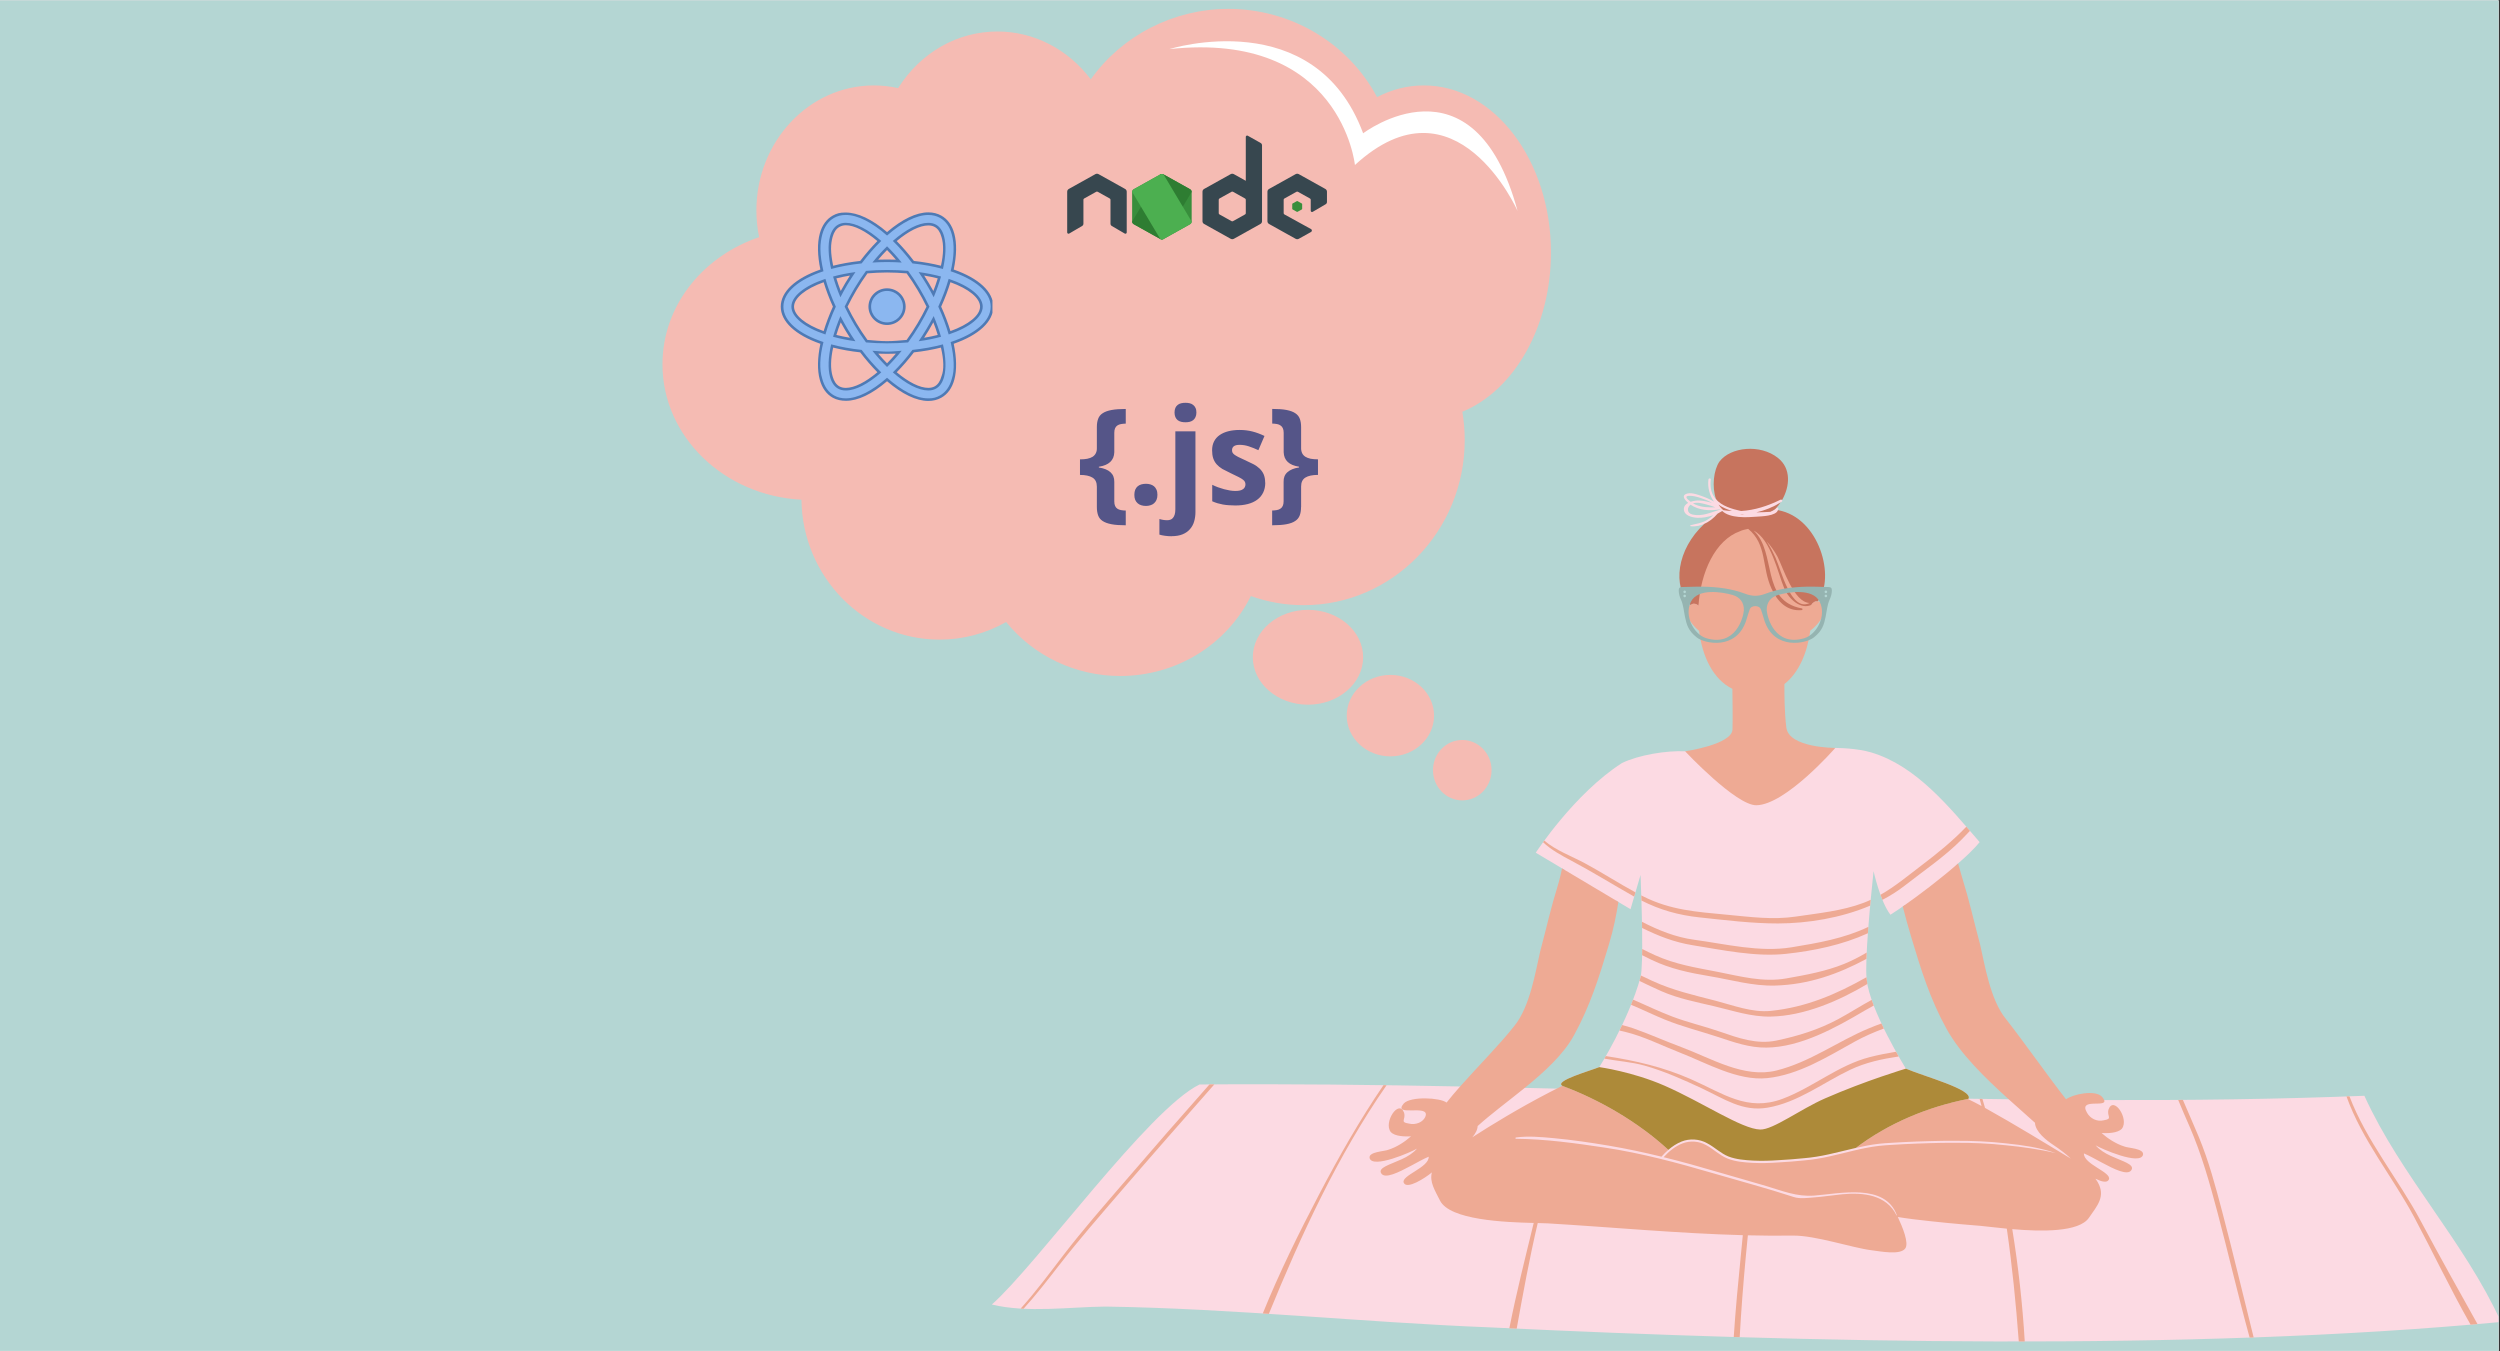 <?xml version="1.0" encoding="UTF-8"?>
<svg xmlns="http://www.w3.org/2000/svg" xmlns:xlink="http://www.w3.org/1999/xlink" width="832.5pt" height="450pt" viewBox="0 0 832.5 450" version="1.2">
<rect x="0" y="0" width="832.5" height="450" fill="#333333" stroke="none"/>
<defs>
<clipPath id="clip1">
  <path d="M 0 0.137 L 832 0.137 L 832 449.863 L 0 449.863 Z M 0 0.137 "/>
</clipPath>
<clipPath id="clip2">
  <path d="M 330.199 149 L 832 149 L 832 447 L 330.199 447 Z M 330.199 149 "/>
</clipPath>
<clipPath id="clip3">
  <path d="M 456 287 L 714 287 L 714 446.715 L 456 446.715 Z M 456 287 "/>
</clipPath>
<clipPath id="clip4">
  <path d="M 220.418 2 L 516.668 2 L 516.668 226 L 220.418 226 Z M 220.418 2 "/>
</clipPath>
<clipPath id="clip5">
  <path d="M 477 246 L 497 246 L 497 266.57 L 477 266.57 Z M 477 246 "/>
</clipPath>
<clipPath id="clip6">
  <path d="M 359 134 L 439 134 L 439 178.898 L 359 178.898 Z M 359 134 "/>
</clipPath>
<clipPath id="clip7">
  <path d="M 377 57 L 434 57 L 434 79.637 L 377 79.637 Z M 377 57 "/>
</clipPath>
<clipPath id="clip8">
  <path d="M 400 45.137 L 421 45.137 L 421 79.637 L 400 79.637 Z M 400 45.137 "/>
</clipPath>
<clipPath id="clip9">
  <path d="M 377 57 L 397 57 L 397 79.637 L 377 79.637 Z M 377 57 "/>
</clipPath>
<clipPath id="clip10">
  <path d="M 355.051 57 L 442 57 L 442 79.637 L 355.051 79.637 Z M 355.051 57 "/>
</clipPath>
<clipPath id="clip11">
  <path d="M 260 71 L 330.488 71 L 330.488 133.523 L 260 133.523 Z M 260 71 "/>
</clipPath>
<clipPath id="clip12">
  <path d="M 259.988 70.711 L 330.488 70.711 L 330.488 133.523 L 259.988 133.523 Z M 259.988 70.711 "/>
</clipPath>
<clipPath id="clip13">
  <path d="M 559.016 195.336 L 610.016 195.336 L 610.016 214.086 L 559.016 214.086 Z M 559.016 195.336 "/>
</clipPath>
</defs>
<g id="surface1">
<g clip-path="url(#clip1)" clip-rule="nonzero">
<path style=" stroke:none;fill-rule:nonzero;fill:rgb(100%,100%,100%);fill-opacity:1;" d="M 0 0.137 L 832.5 0.137 L 832.5 457.637 L 0 457.637 Z M 0 0.137 "/>
<path style=" stroke:none;fill-rule:nonzero;fill:rgb(100%,100%,100%);fill-opacity:1;" d="M 0 0.137 L 832.5 0.137 L 832.5 450.137 L 0 450.137 Z M 0 0.137 "/>
<path style=" stroke:none;fill-rule:nonzero;fill:rgb(70.589%,83.919%,82.75%);fill-opacity:1;" d="M 0 0.137 L 832.5 0.137 L 832.5 450.137 L 0 450.137 Z M 0 0.137 "/>
</g>
<g clip-path="url(#clip2)" clip-rule="nonzero">
<path style=" stroke:none;fill-rule:nonzero;fill:rgb(98.819%,85.489%,89.02%);fill-opacity:1;" d="M 655.516 365.867 C 657.125 362.836 640.57 358.41 634.656 355.859 C 634.656 355.859 622.543 336.328 621.598 326.074 C 620.906 319.949 622.898 299.535 623.898 290.082 C 623.898 290.082 626.121 300.266 629.52 304.602 C 630.855 303.762 632.527 302.637 634.391 301.32 C 634.613 301.902 634.766 302.285 634.766 302.285 C 634.766 302.285 636.5 308.789 637.438 311.898 C 640.523 322.168 643.441 331.867 649.027 342.035 C 653.57 350.305 661.59 358.113 669.574 365.316 C 669.855 365.574 670.141 365.824 670.422 366.078 C 665.461 366.02 660.488 365.949 655.516 365.867 Z M 546.293 325.434 C 542.195 340.195 532.559 355.348 532.559 355.348 C 532.559 355.348 532.559 355.348 532.555 355.348 C 529.871 356.48 517.414 359.945 520.266 361.582 C 520.266 361.582 520.266 361.586 520.266 361.586 C 521.148 361.918 522.035 362.27 522.922 362.625 C 517.336 362.484 511.762 362.355 506.184 362.227 C 506.496 361.977 506.809 361.727 507.117 361.473 C 513.086 356.629 519.668 350.801 523.223 344.328 C 528.801 334.176 531.723 324.469 534.812 314.188 C 536.414 308.867 537.266 304.324 537.816 300.863 L 538.105 299.863 L 542.965 302.762 L 546.305 291.348 C 546.668 300.656 547.348 321.453 546.293 325.434 Z M 563.484 171.301 C 561.723 170.871 561.691 169.016 562.965 168.059 C 565.812 170.023 569.445 170.168 572.758 169.609 C 572.805 169.629 572.852 169.652 572.898 169.676 C 569.762 170.555 566.879 172.137 563.484 171.301 Z M 562.059 166.305 C 560.281 164.574 563.984 165.211 564.262 165.27 C 565.602 165.539 566.906 166.012 568.176 166.504 C 568.848 166.773 569.477 167.113 570.09 167.473 C 568.684 167.02 567.207 166.758 565.98 166.672 C 565.227 166.621 564.039 166.734 562.98 167.102 C 562.66 166.859 562.352 166.598 562.059 166.305 Z M 571.195 168.938 C 568.938 168.969 566.883 169.02 564.496 168.004 C 564.238 167.895 563.996 167.766 563.762 167.629 C 565.176 167.133 566.832 167.633 568.203 167.98 C 569.262 168.25 570.238 168.566 571.195 168.938 Z M 787.34 364.895 C 758.438 366.043 729.109 366.414 699.551 366.32 C 699.473 366.207 699.379 366.078 699.242 365.918 C 698.68 365.312 697.48 364.984 695.855 364.984 C 693.656 364.984 691.207 365.582 689.676 366.266 C 688.738 366.262 687.801 366.254 686.867 366.246 C 683.871 362.41 680.473 357.785 677.184 353.301 C 673.793 348.676 670.281 343.895 667.258 340.035 C 662.613 334.422 660.605 325.035 659.141 318.172 C 658.879 316.938 658.637 315.801 658.414 314.836 C 657.508 311.461 656.836 308.801 656.227 306.363 C 655.102 301.895 654.129 298.031 652.184 291.676 C 651.953 290.855 651.516 289.328 651.516 289.328 L 651.273 288.207 C 654.645 285.301 657.52 282.551 659.223 280.426 C 649.16 268.812 638.141 254.992 623.027 250.535 C 618.914 249.324 612.191 248.801 607.883 249.207 L 606.402 249.238 C 601.641 248.652 594.938 247 594.344 242.344 C 593.723 237.434 593.68 231.113 593.707 227.777 L 593.711 227.539 L 593.898 227.391 C 598.301 223.938 601.297 217.73 602.328 209.918 L 602.359 209.691 L 602.555 209.566 C 604.551 208.262 607.422 204.609 607.148 202.426 C 607.047 201.637 606.539 201.098 605.582 200.77 C 605.508 200.746 605.414 200.73 605.281 200.711 C 605.219 200.703 605.156 200.695 605.098 200.695 C 604.535 200.695 603.977 201.07 603.555 201.723 L 603.477 201.848 L 603.344 201.906 C 602.906 202.105 602.449 202.215 601.98 202.281 C 606.262 200.465 607.516 195.059 607.207 190.316 C 606.641 181.652 601.059 171.945 591.789 170.371 C 592.031 170.078 592.18 169.742 592.18 169.328 C 592.176 169.055 591.844 168.922 591.652 169.109 C 591.23 169.512 590.723 169.848 590.156 170.137 L 589.82 170.098 L 590.594 169.355 C 591.043 168.926 591.453 168.445 591.844 167.945 C 592.344 167.664 592.852 167.375 593.324 167.059 C 593.742 166.785 593.383 166.168 592.93 166.391 C 592.914 166.398 592.898 166.406 592.883 166.41 C 594.242 164.121 595.016 161.465 594.895 159.09 C 594.766 156.539 593.664 154.383 591.711 152.855 C 589.352 150.984 586.172 149.953 582.766 149.953 C 578.637 149.953 574.887 151.496 573 153.973 C 571.031 156.781 570.438 163.094 572.332 167.062 C 572.211 166.965 572.09 166.871 571.973 166.766 C 571.805 166.594 571.625 166.418 571.488 166.227 C 571.453 166.172 571.398 166.145 571.34 166.133 C 571.199 165.973 571.059 165.812 570.926 165.633 C 569.641 163.902 569.457 161.758 569.688 159.684 C 569.75 159.184 568.969 159.191 568.906 159.684 C 568.598 162.172 569.238 164.969 570.762 167.039 C 569.527 166.32 568.219 165.723 566.836 165.238 C 565.309 164.703 562.77 163.695 561.203 164.605 C 559.988 165.316 561.285 166.707 562.156 167.461 C 561.32 167.918 560.711 168.594 560.73 169.555 C 560.777 171.734 563.398 172.297 565.168 172.418 C 566.848 172.527 568.758 172.16 570.543 171.559 C 569.781 172.242 568.977 172.859 568.062 173.363 C 566.465 174.246 564.695 174.426 562.965 174.887 C 562.758 174.941 562.82 175.219 563.016 175.238 C 566.504 175.613 569.84 173.598 572.012 171.004 C 572.562 170.766 573.074 170.512 573.566 170.246 C 573.676 170.344 573.801 170.43 573.918 170.523 C 563.062 176.438 559 186.676 559.84 193.746 C 560.23 197.031 561.594 199.723 563.738 201.598 C 563.684 201.613 563.629 201.629 563.57 201.652 C 563.395 201.719 563.242 201.797 563.098 201.879 C 562.473 202.238 562.145 202.734 562.094 203.387 C 561.953 205.223 564.031 208.035 566.113 209.699 L 566.277 209.824 L 566.301 210.031 C 567.426 219.227 571.363 226.113 577.105 228.93 L 577.379 229.066 L 577.387 229.371 C 577.441 232.953 577.52 239.477 577.418 242.922 C 577.305 246.891 569.141 249.137 564.395 250.113 L 561.141 250.184 C 555.027 249.867 545.676 251.391 540.113 254.094 C 524.223 264.281 511.41 283.953 511.41 283.953 L 521.074 289.711 L 520.859 290.754 C 520.617 291.879 520.355 292.934 520.051 293.996 C 518.117 300.32 517.145 304.18 516.02 308.648 C 515.406 311.09 514.738 313.75 513.844 317.102 C 513.609 318.09 513.371 319.227 513.105 320.453 C 511.641 327.316 509.641 336.719 505.012 342.316 C 501.926 346.246 497.742 350.754 493.703 355.113 C 491.633 357.336 489.516 359.625 487.551 361.82 C 457.895 361.23 428.465 360.887 399.465 361.129 C 382.582 369.234 345.125 421.336 330.277 434.406 C 342.266 437.293 356.207 435.188 368.172 435.086 C 411.047 435.727 453.961 440.355 495.848 442 C 601.574 447.102 728.223 450.039 832.832 440.211 C 820.648 413.422 799.527 391.684 787.34 364.895 "/>
</g>
<path style=" stroke:none;fill-rule:nonzero;fill:rgb(93.329%,66.669%,58.04%);fill-opacity:1;" d="M 402.762 361.109 C 393.066 372.051 383.453 383.062 373.93 394.16 C 367.301 401.879 360.57 409.555 354.371 417.621 C 349.645 423.766 345.039 430.012 339.879 435.758 C 340.07 435.773 340.266 435.781 340.457 435.789 C 340.59 435.797 340.715 435.801 340.84 435.809 C 344.961 431.27 348.738 426.414 352.512 421.547 C 359.094 413.059 366.152 404.973 373.148 396.832 C 383.461 384.84 393.922 372.977 404.371 361.102 C 403.988 361.102 403.609 361.105 403.223 361.105 C 403.07 361.109 402.914 361.109 402.762 361.109 "/>
<path style=" stroke:none;fill-rule:nonzero;fill:rgb(93.329%,66.669%,58.04%);fill-opacity:1;" d="M 806.195 406.758 C 798.707 392.703 788.051 380.008 782.367 365.074 C 782.324 365.074 782.281 365.078 782.238 365.078 C 781.953 365.09 781.668 365.098 781.383 365.109 C 786.539 379.602 796.719 391.809 803.941 405.344 C 810.211 417.094 816.039 429.402 822.707 441.117 C 823.477 441.051 824.234 440.98 825.004 440.914 C 818.676 429.562 812.312 418.234 806.195 406.758 "/>
<path style=" stroke:none;fill-rule:nonzero;fill:rgb(93.329%,66.669%,58.04%);fill-opacity:1;" d="M 460.703 361.355 C 452.789 372.941 445.828 385.207 439.34 397.586 C 432.633 410.387 426.035 423.727 420.5 437.387 C 421.176 437.43 421.848 437.469 422.523 437.516 C 433.348 411.027 445.469 384.816 461.734 361.371 C 461.391 361.367 461.043 361.363 460.703 361.355 "/>
<path style=" stroke:none;fill-rule:nonzero;fill:rgb(93.329%,66.669%,58.04%);fill-opacity:1;" d="M 732.219 378.645 C 730.492 374.48 728.641 370.395 726.898 366.262 C 726.504 366.266 726.109 366.27 725.715 366.27 C 725.59 366.27 725.461 366.27 725.336 366.273 C 726.535 369.23 727.828 372.156 729.105 375.086 C 733.133 384.355 735.816 393.941 738.41 403.688 C 742.102 417.574 745.309 431.57 749.129 445.414 C 749.57 445.398 750.023 445.387 750.469 445.367 C 746.941 431.34 743.637 417.254 739.938 403.27 C 737.738 394.949 735.512 386.605 732.219 378.645 "/>
<g clip-path="url(#clip3)" clip-rule="nonzero">
<path style=" stroke:none;fill-rule:nonzero;fill:rgb(93.329%,66.669%,58.04%);fill-opacity:1;" d="M 707.34 381.762 C 704.562 380.891 701.816 379.066 699.84 377.312 C 701.738 377.387 705.133 377.406 706.582 375.859 C 709.086 372.633 703.871 364.801 702.156 369.406 C 701.41 371.789 703.793 372.535 700.48 373.07 C 698.301 373.605 696.047 372.457 694.988 370.555 C 691.949 365.422 701.715 369.016 700.695 366.32 C 700.586 366.035 700.359 365.676 699.98 365.234 C 697.703 362.773 690.176 364.395 687.996 366.062 C 681.879 358.27 674.145 347.191 668.031 339.395 C 662.699 332.953 660.867 320.867 659.387 314.578 C 656.793 304.887 656.141 301.156 653.156 291.402 C 652.762 290.012 652.398 288.738 652.047 287.535 C 646.348 292.531 639.016 298.109 633.621 301.863 C 634.418 304.98 635.316 308.348 636.477 312.184 C 639.766 323.137 642.684 332.57 648.148 342.52 C 652.789 350.969 661.051 358.977 668.898 366.062 C 671.941 368.805 674.922 371.41 677.609 373.848 L 677.645 373.824 C 677.723 376.906 681.586 379.828 683.68 381.211 C 685.891 382.703 687.852 384.156 689.602 385.824 C 681.02 380.637 671.184 374.605 661.016 368.93 C 660.73 367.934 660.441 366.934 660.145 365.938 C 660.137 365.938 660.133 365.938 660.125 365.938 C 659.816 365.934 659.516 365.93 659.211 365.926 C 659.434 366.711 659.645 367.508 659.863 368.301 C 658.422 367.516 656.887 366.73 655.273 365.953 C 641.934 368.594 628.77 374.074 618.027 382.25 C 620.516 381.68 623.035 381.18 625.59 380.883 C 628.434 380.574 631.238 380.512 634.062 380.312 C 636.891 380.211 639.715 380.035 642.543 379.996 L 646.781 379.898 L 651.027 379.887 C 656.676 379.855 662.359 380.105 667.977 380.734 C 670.793 381.012 673.598 381.391 676.391 381.883 C 679.172 382.41 681.949 383.051 684.605 384.02 C 681.859 383.332 679.086 382.828 676.305 382.406 C 673.516 381.965 670.719 381.664 667.91 381.371 C 662.301 380.754 656.672 380.512 651.023 380.555 L 646.789 380.566 L 642.562 380.672 C 639.738 380.715 636.926 380.895 634.105 381.004 C 631.297 381.199 628.438 381.273 625.672 381.582 C 622.883 381.906 620.129 382.48 617.387 383.129 C 614.645 383.777 611.906 384.492 609.137 385.098 C 606.379 385.723 603.555 386.191 600.727 386.422 C 597.91 386.688 595.09 386.961 592.27 387.086 C 589.457 387.289 586.594 387.375 583.762 387.242 C 580.938 387.078 578.051 386.879 575.316 385.82 C 572.57 384.715 570.555 382.586 568.117 381.316 C 565.73 379.973 562.762 379.77 560.223 380.77 C 557.824 381.711 555.73 383.422 553.992 385.344 C 560.188 386.871 566.34 388.594 572.469 390.41 C 577.672 391.949 582.914 393.379 588.117 394.938 C 593.508 396.555 598.316 398.559 604.039 398.137 C 612.711 397.492 627.707 393.875 631.672 404.684 C 631.699 404.75 631.59 404.797 631.555 404.73 C 628.156 397.805 620.418 397.047 613.449 397.695 C 610.305 397.996 607.184 398.512 604.035 398.742 C 601.93 398.898 599.363 399.281 597.32 398.609 C 588.332 395.66 579.176 393.242 570.102 390.586 C 558.395 387.164 546.543 383.988 534.465 382.164 C 524.75 380.699 514.688 379.301 504.844 379.215 C 504.547 379.211 504.566 378.809 504.844 378.77 C 508.938 378.227 513.195 378.617 517.285 378.996 C 523.508 379.57 529.691 380.484 535.852 381.527 C 541.715 382.52 547.516 383.766 553.277 385.172 C 553.984 384.367 554.738 383.598 555.559 382.895 C 545.363 373.551 532.711 366.266 520.266 361.586 C 519.641 361.891 519.02 362.203 518.402 362.512 C 517.594 362.918 516.789 363.328 515.992 363.738 C 505.723 369.051 496.406 374.77 490.281 378.715 C 491.289 377.551 492.027 376.246 492.062 374.914 L 492.098 374.938 C 496.5 370.945 502.219 366.75 507.754 362.254 C 514.316 356.922 520.609 351.168 524.105 344.812 C 529.566 334.871 532.484 325.43 535.777 314.48 C 537.375 309.16 538.254 304.598 538.922 300.348 L 520.156 289.168 C 519.883 290.59 519.551 292.09 519.09 293.699 C 516.105 303.453 515.453 307.18 512.867 316.875 C 511.387 323.168 509.555 335.246 504.223 341.699 C 499.441 347.789 492.121 355.148 486.23 361.789 C 484.586 363.648 483.047 365.453 481.707 367.156 C 479.527 365.488 469.742 365 467.457 367.457 C 463.508 372.102 476.082 367.551 474.715 371.652 C 474.023 373.715 471.398 374.699 469.219 374.16 C 465.91 373.633 468.293 372.883 467.543 370.5 C 465.832 365.898 460.617 373.73 463.117 376.949 C 464.566 378.504 467.961 378.48 469.863 378.402 C 467.883 380.16 465.145 381.984 462.359 382.855 C 461.141 383.418 455.66 383.484 456.074 385.621 C 456.984 389.344 470.168 383.539 471.848 382.488 C 470.586 383.98 468.789 385.094 466.828 386 C 462.883 387.82 458.703 388.844 459.965 390.758 C 461.211 392.656 465.676 390.441 469.898 388.176 C 472.066 387.008 474.18 385.828 475.754 385.184 C 475.926 388.793 466.445 391.457 467.441 393.84 C 468.449 396.266 474.66 392.23 476.82 390.406 C 475.969 393.559 477.824 396.402 479.512 399.773 C 482.77 406.293 501.109 407.012 510.723 407.246 C 507.93 418.723 504.957 430.48 502.609 442.32 C 503.426 442.359 504.234 442.398 505.059 442.434 C 507.18 430.684 509.324 418.938 512.066 407.277 C 513.398 407.309 514.504 407.336 515.289 407.375 C 537.035 408.672 558.656 410.723 580.355 411.316 C 580.129 413.691 579.895 416.066 579.66 418.449 C 578.777 427.328 577.918 436.266 577.336 445.223 C 577.418 445.227 577.5 445.23 577.582 445.23 C 578.094 445.246 578.605 445.262 579.113 445.277 C 579.184 445.277 579.25 445.281 579.32 445.281 C 579.812 436.348 580.512 427.41 581.352 418.449 C 581.574 416.086 581.805 413.727 582.039 411.359 C 587.023 411.484 592.004 411.523 596.996 411.453 C 604.578 411.352 616.797 415.547 623.215 416.332 C 626.176 416.695 632.668 418.023 634.418 415.781 C 635.801 414.008 633.504 408.535 631.969 405.262 C 633.617 405.523 635.27 405.777 636.934 405.977 C 637.273 406.02 637.613 406.062 637.957 406.102 C 644.816 406.922 651.715 407.59 658.602 408.133 C 658.789 408.141 658.969 408.16 659.152 408.172 C 660.918 408.32 664.273 408.766 668.266 409.145 C 670.07 421.59 671.309 434.125 672.254 446.711 C 672.914 446.711 673.578 446.711 674.242 446.711 C 673.492 434.215 672.105 421.703 670.086 409.305 C 679.816 410.137 692.316 410.352 695.629 405.504 C 698.379 401.492 701.305 398.391 698.492 393.566 C 698.277 393.211 698.039 392.859 697.789 392.512 C 699.816 393.52 701.742 394.008 702.266 392.75 C 703.258 390.363 693.777 387.699 693.949 384.09 C 695.523 384.738 697.633 385.914 699.801 387.082 C 704.031 389.352 708.496 391.566 709.734 389.668 C 710.996 387.75 706.824 386.73 702.871 384.906 C 700.918 384.004 699.121 382.891 697.855 381.398 C 699.531 382.449 712.715 388.25 713.629 384.527 C 714.039 382.391 708.562 382.324 707.34 381.762 "/>
</g>
<path style=" stroke:none;fill-rule:nonzero;fill:rgb(93.329%,66.669%,58.04%);fill-opacity:1;" d="M 534.324 352.414 C 534.301 352.449 534.281 352.488 534.262 352.52 C 538.664 353.359 543.207 353.613 547.551 354.824 C 554.16 356.672 560.641 359.578 566.832 362.48 C 574.125 365.898 580.254 370.277 588.602 368.855 C 598.703 367.133 607.125 360.504 616.18 356.207 C 621.223 353.812 626.691 352.629 632.262 351.809 C 632.004 351.352 631.727 350.855 631.438 350.34 C 631.414 350.305 631.398 350.273 631.375 350.23 C 628.445 350.699 625.535 351.277 622.641 352.016 C 612.102 354.715 603.652 362.148 593.555 365.918 C 581.836 370.293 573.711 364.062 563.227 359.441 C 553.77 355.277 544.625 353.199 534.75 351.668 C 534.602 351.93 534.461 352.176 534.324 352.414 "/>
<path style=" stroke:none;fill-rule:nonzero;fill:rgb(93.329%,66.669%,58.04%);fill-opacity:1;" d="M 588.469 359.016 C 598.996 357.93 608.637 351.84 617.656 346.852 C 620.738 345.148 623.988 343.73 627.324 342.496 C 627.059 341.945 626.793 341.391 626.531 340.832 C 626.527 340.828 626.523 340.824 626.523 340.816 C 625.129 341.32 623.746 341.848 622.391 342.414 C 611.812 346.816 602.898 353.621 591.586 356.473 C 580.785 359.195 569.777 352.355 559.879 348.68 C 554.496 346.684 549.258 344.312 543.836 342.414 C 542.629 341.992 541.402 341.652 540.168 341.344 C 540.164 341.348 540.164 341.352 540.164 341.352 C 539.871 341.965 539.582 342.562 539.293 343.145 C 539.289 343.152 539.285 343.16 539.281 343.168 C 539.887 343.301 540.492 343.445 541.094 343.59 C 547.367 345.094 553.379 348.172 559.379 350.508 C 568.281 353.965 578.629 360.023 588.469 359.016 "/>
<path style=" stroke:none;fill-rule:nonzero;fill:rgb(93.329%,66.669%,58.04%);fill-opacity:1;" d="M 591.527 346.512 C 584.977 347.875 578.84 345.648 572.73 343.539 C 567.477 341.719 562.059 340.477 556.852 338.504 C 552.422 336.832 548.164 334.742 543.809 332.883 C 543.805 332.898 543.801 332.906 543.793 332.918 C 543.582 333.473 543.367 334.027 543.141 334.574 C 543.141 334.578 543.137 334.582 543.137 334.586 C 546.863 336.137 550.504 337.93 554.23 339.457 C 560.098 341.871 566.211 343.367 572.227 345.355 C 577.52 347.113 582.559 348.906 588.191 348.852 C 599.594 348.734 611.305 342.223 620.809 336.609 C 621.836 336.004 622.895 335.422 623.957 334.844 C 623.953 334.836 623.953 334.832 623.949 334.824 C 623.707 334.195 623.48 333.57 623.266 332.957 C 619.492 335.012 615.859 337.363 612.086 339.391 C 605.633 342.863 598.672 345.023 591.527 346.512 "/>
<path style=" stroke:none;fill-rule:nonzero;fill:rgb(93.329%,66.669%,58.04%);fill-opacity:1;" d="M 570.688 335.047 C 577.062 336.531 583.023 338.645 589.645 338.52 C 600.742 338.316 612.297 333.344 621.824 327.668 C 621.723 327.117 621.645 326.582 621.598 326.074 C 621.574 325.867 621.555 325.648 621.531 325.418 C 611.551 331.062 601.457 335.422 589.645 336.629 C 583.477 337.258 577.074 334.742 571.191 333.219 C 563.922 331.34 557.16 329.82 550.273 326.664 C 548.98 326.074 547.695 325.461 546.418 324.84 C 546.414 324.844 546.414 324.848 546.414 324.852 C 546.398 324.941 546.383 325.031 546.367 325.113 C 546.344 325.23 546.32 325.34 546.293 325.434 C 546.18 325.84 546.062 326.25 545.941 326.652 C 548.352 327.812 550.762 328.977 553.215 330.051 C 558.82 332.516 564.758 333.656 570.688 335.047 "/>
<path style=" stroke:none;fill-rule:nonzero;fill:rgb(93.329%,66.669%,58.04%);fill-opacity:1;" d="M 571.848 323.602 C 564.551 322.18 557.848 321.145 550.992 318.023 C 549.594 317.391 548.219 316.715 546.852 316.02 C 546.848 316.73 546.84 317.422 546.824 318.078 C 547.895 318.613 548.957 319.148 550.031 319.66 C 556.184 322.617 562.535 323.945 569.234 325.062 C 576.551 326.277 583.621 328.398 591.098 328.195 C 602.305 327.887 612.211 324.324 621.52 319.316 C 621.547 318.652 621.574 317.961 621.609 317.25 C 621.613 317.23 621.613 317.215 621.613 317.191 C 619.234 318.598 616.785 319.883 614.148 320.957 C 608.012 323.457 601.379 324.656 594.891 325.805 C 587.027 327.199 579.516 325.102 571.848 323.602 "/>
<path style=" stroke:none;fill-rule:nonzero;fill:rgb(93.329%,66.669%,58.04%);fill-opacity:1;" d="M 622.168 308.641 C 614.082 312.52 605.363 314.012 596.566 315.457 C 585.961 317.188 574.727 314.371 564.168 312.938 C 557.918 312.086 552.254 309.77 546.773 306.957 C 546.773 306.969 546.773 306.977 546.773 306.988 C 546.785 307.613 546.797 308.234 546.809 308.855 C 546.809 308.902 546.809 308.949 546.809 309 C 552.105 311.629 557.547 313.785 563.66 314.762 C 573.656 316.363 584.621 318.727 594.762 317.629 C 603.984 316.633 613.52 314.656 622.008 310.773 C 622.059 310.066 622.113 309.352 622.168 308.641 "/>
<path style=" stroke:none;fill-rule:nonzero;fill:rgb(93.329%,66.669%,58.04%);fill-opacity:1;" d="M 546.598 299.871 C 552.75 303 558.945 304.75 565.941 305.492 C 574.559 306.41 583.426 307.527 592.098 307.512 C 602.012 307.488 613.121 305.68 622.766 301.574 C 622.82 300.965 622.875 300.359 622.934 299.762 C 622.938 299.723 622.941 299.68 622.945 299.637 C 622.156 300 621.359 300.348 620.527 300.66 C 613.406 303.344 605.562 304.094 598.086 305.211 C 590.273 306.383 582.656 305.309 574.859 304.582 C 564.969 303.656 556.297 303.074 547.23 298.52 C 546.996 298.406 546.773 298.281 546.547 298.164 C 546.562 298.688 546.582 299.227 546.598 299.77 C 546.598 299.801 546.598 299.836 546.598 299.871 "/>
<path style=" stroke:none;fill-rule:nonzero;fill:rgb(93.329%,66.669%,58.04%);fill-opacity:1;" d="M 544.188 298.578 L 544.551 297.328 L 544.602 297.152 C 538.922 294.086 533.492 290.547 527.805 287.488 C 523.336 285.078 518.164 283.25 514.242 279.918 C 514.105 280.105 513.973 280.285 513.844 280.465 C 516.539 283.02 519.977 284.871 523.199 286.578 C 530.336 290.355 537.16 294.621 544.188 298.578 "/>
<path style=" stroke:none;fill-rule:nonzero;fill:rgb(93.329%,66.669%,58.04%);fill-opacity:1;" d="M 626.836 299.625 C 626.84 299.633 626.844 299.641 626.848 299.648 C 629.477 298.281 631.957 296.723 634.219 294.953 C 640.605 289.941 647.402 285.406 653.141 279.645 C 654.109 278.668 655.051 277.676 655.992 276.676 C 655.594 276.211 655.191 275.75 654.793 275.285 C 650.137 280.145 645.184 284.129 639.777 288.242 C 635.215 291.711 631.027 295.227 626.199 297.969 C 626.203 297.977 626.207 297.984 626.211 297.992 C 626.406 298.535 626.617 299.086 626.836 299.625 "/>
<path style=" stroke:none;fill-rule:nonzero;fill:rgb(93.329%,66.669%,58.04%);fill-opacity:1;" d="M 561.141 250.184 C 561.141 250.184 578.117 268.277 584.898 268.148 C 594.621 267.961 610.828 249.43 611.137 249.074 C 611.141 249.07 611.152 249.055 611.152 249.055 C 611.152 249.055 595.711 249.09 594.848 242.281 C 594.223 237.363 594.184 230.973 594.215 227.785 C 599.035 224.004 601.859 217.324 602.828 209.984 C 605.504 208.242 610.387 201.871 605.762 200.301 C 605.625 200.246 605.492 200.23 605.355 200.211 C 604.957 200.156 604.574 200.234 604.234 200.41 C 603.797 200.633 603.422 201.012 603.141 201.449 C 602.207 198.223 601.562 170.617 577.109 174.766 C 568.766 177.734 562.855 189.758 565.586 201.684 C 564.988 201.129 564.207 200.836 563.391 201.18 C 563.191 201.258 563.012 201.348 562.852 201.441 C 559.68 203.258 563.148 207.977 565.805 210.09 C 566.848 218.609 570.461 226.227 576.883 229.379 C 576.941 233.113 577.02 239.496 576.918 242.906 C 576.77 247.922 561.141 250.184 561.141 250.184 "/>
<path style=" stroke:none;fill-rule:nonzero;fill:rgb(67.839%,54.12%,22.35%);fill-opacity:1;" d="M 634.656 355.859 C 634.656 355.859 621.359 359.812 607.762 365.758 C 599.488 369.375 590.422 376.246 586.145 376.137 C 580.02 375.984 566.992 367.098 554.332 361.551 C 543.625 356.855 532.559 355.348 532.559 355.348 C 532.559 355.348 532.559 355.348 532.555 355.348 C 529.871 356.48 517.414 359.945 520.266 361.582 C 520.266 361.582 520.266 361.586 520.266 361.586 C 532.711 366.266 545.363 373.551 555.559 382.895 C 556.867 381.758 558.332 380.797 559.969 380.133 C 562.688 379.047 565.898 379.262 568.449 380.684 C 571.023 382.023 573.039 384.121 575.598 385.117 C 578.16 386.098 581.012 386.32 583.793 386.48 C 586.605 386.617 589.402 386.535 592.227 386.34 C 595.051 386.219 597.859 385.945 600.66 385.688 C 603.469 385.461 606.234 385.004 608.98 384.391 C 611.73 383.789 614.465 383.078 617.219 382.438 C 617.488 382.375 617.758 382.316 618.023 382.25 C 628.77 374.074 641.934 368.594 655.273 365.957 C 655.352 365.941 655.426 365.922 655.5 365.906 C 655.508 365.895 655.508 365.883 655.516 365.871 C 657.129 362.836 640.57 358.41 634.656 355.859 "/>
<path style=" stroke:none;fill-rule:nonzero;fill:rgb(78.04%,45.49%,36.859%);fill-opacity:1;" d="M 571.492 166.227 C 573.082 168.441 576.996 169.566 579.59 170.121 C 579.664 170.137 579.734 170.145 579.809 170.164 C 584.34 169.887 588.617 168.512 592.934 166.391 C 593.145 166.289 593.332 166.367 593.43 166.508 C 596.012 162.039 596.566 156.016 592.023 152.465 C 586.18 147.828 576.332 148.785 572.594 153.684 C 570.625 156.488 570.016 162.105 571.43 166.184 C 571.449 166.199 571.477 166.203 571.492 166.227 "/>
<path style=" stroke:none;fill-rule:nonzero;fill:rgb(78.04%,45.49%,36.859%);fill-opacity:1;" d="M 573.906 169.895 C 574.871 170.039 575.812 170.129 576.742 170.172 C 575.293 169.629 573.496 169.039 572.258 167.996 C 572.707 168.75 573.258 169.395 573.906 169.895 "/>
<path style=" stroke:none;fill-rule:nonzero;fill:rgb(78.04%,45.49%,36.859%);fill-opacity:1;" d="M 591.238 185.699 C 590.617 184.336 589.594 182.18 588.273 180.207 C 589.734 181.863 591.012 183.664 591.965 185.477 C 593.754 188.984 597.297 200.629 602.602 200.789 C 596.422 203.918 593.184 189.988 591.238 185.699 Z M 592.078 169.879 C 591.344 171.887 586.543 171.93 584.98 172.055 C 581.664 172.312 576.168 172.641 573.496 170.172 C 573.078 170.398 572.676 170.637 572.277 170.879 C 572.164 170.949 572.051 171.016 571.941 171.086 C 570.754 172.48 569.23 173.703 567.527 174.461 C 558.316 182.969 556.805 195.371 562.852 201.441 C 563.016 201.348 563.191 201.258 563.395 201.184 C 564.211 200.836 564.992 201.129 565.59 201.684 C 566.34 190.562 571.129 179.844 579.469 176.871 C 580.016 176.586 581.074 176.312 582.125 176.102 L 582.129 176.102 C 588.5 181.312 586.609 188.898 589.93 196.051 C 591.879 200.25 594.992 203.617 599.957 203.172 C 600.266 203.145 600.383 202.664 600.035 202.602 C 586.152 200.078 591.781 184.059 583.98 176.707 C 589.738 179.59 592.078 191.016 594.141 195.875 C 595.762 199.695 599.734 203.023 603.141 201.449 C 603.641 200.668 604.441 200.082 605.355 200.211 C 611.301 192.328 605.91 172.395 592.078 169.879 "/>
<path style=" stroke:none;fill-rule:nonzero;fill:rgb(78.04%,45.49%,36.859%);fill-opacity:1;" d="M 580.949 171.414 C 580.656 171.355 580.367 171.305 580.086 171.238 C 579.887 171.25 579.688 171.258 579.488 171.266 C 579.969 171.324 580.453 171.375 580.949 171.414 "/>
<path style=" stroke:none;fill-rule:nonzero;fill:rgb(78.04%,45.49%,36.859%);fill-opacity:1;" d="M 589.492 170.445 C 590.117 170.188 590.676 169.875 591.164 169.504 C 591.812 168.848 592.414 168.109 592.945 167.297 C 590.535 168.844 587.691 169.984 584.84 170.617 C 586.363 170.609 587.895 170.52 589.492 170.445 "/>
<path style=" stroke:none;fill-rule:nonzero;fill:rgb(96.078%,73.329%,70.2%);fill-opacity:1;" d="M 513.738 84.078 C 513.738 54.863 496.023 31.18 474.168 31.18 C 468.176 31.18 462.492 32.965 457.402 36.152 C 449.109 18.191 430.586 5.688 409.066 5.688 C 389.523 5.688 372.453 16 363.273 31.348 C 356.586 20.422 345.148 13.219 332.16 13.219 C 318.723 13.219 306.949 20.93 300.371 32.488 C 297.379 31.641 294.238 31.18 290.992 31.18 C 270.902 31.18 254.613 48.586 254.613 70.055 C 254.613 73.797 255.117 77.41 256.039 80.832 C 237.109 86.145 223.34 102.277 223.34 121.359 C 223.34 144.766 244.055 163.742 269.613 163.742 C 269.629 163.742 269.645 163.742 269.66 163.742 C 269.633 164.426 269.613 165.117 269.613 165.812 C 269.613 190.363 288.973 210.266 312.852 210.266 C 321.254 210.266 329.094 207.793 335.73 203.531 C 343.996 214.926 357.605 222.375 373.008 222.375 C 391.98 222.375 408.246 211.082 415.129 195.02 C 421.004 197.453 427.418 198.793 434.141 198.793 C 462.242 198.793 485.02 175.395 485.02 146.535 C 485.02 142.703 484.613 138.973 483.852 135.375 C 501.023 129.602 513.738 108.824 513.738 84.078 "/>
<g clip-path="url(#clip4)" clip-rule="nonzero">
<path style=" stroke:none;fill-rule:nonzero;fill:rgb(96.078%,73.329%,70.2%);fill-opacity:1;" d="M 336.426 199.836 L 337.945 201.93 C 345.988 213.023 358.652 216.691 372.566 216.691 C 389.938 216.691 405.926 209.555 412.613 193.945 L 413.676 191.461 L 416.176 192.496 C 421.891 194.863 429.348 193.867 435.555 193.867 C 462.102 193.867 478.73 169.207 480.203 148.594 C 480.457 145.043 481.91 139.41 481.176 135.941 L 480.672 133.562 L 482.98 132.789 C 499.48 127.238 508.59 106.941 508.59 83.809 C 508.59 56.145 494.48 33.91 474.168 33.91 C 468.836 33.91 463.684 35.441 458.855 38.465 L 456.219 40.113 L 454.918 37.293 C 446.82 19.754 429.918 11.293 410.164 11.293 C 392.344 11.293 374.598 17.742 365.621 32.75 L 363.301 36.625 L 360.941 32.773 C 354.492 22.238 342.48 19.023 330.91 19.023 C 318.863 19.023 309.121 22.637 302.75 33.84 L 301.688 35.703 L 299.621 35.117 C 296.809 34.316 293.902 33.91 290.992 33.91 C 272.441 33.91 257.348 50.125 257.348 70.055 C 257.348 73.453 257.797 76.844 258.68 80.125 L 259.383 82.734 L 256.781 83.465 C 238.414 88.617 229.168 104.207 229.168 121.723 C 229.168 143.574 245.586 160.992 269.578 161.008 L 272.523 161.008 L 272.395 163.863 C 272.363 164.59 272.348 165.227 272.348 165.812 C 272.348 188.816 290.516 207.535 312.852 207.535 C 320.434 207.535 327.832 205.355 334.25 201.234 Z M 373.008 225.105 C 358.199 225.105 344.195 218.43 335.047 207.133 C 328.266 210.977 320.645 212.996 312.852 212.996 C 287.695 212.996 267.188 192.152 266.879 166.402 C 241.125 165.094 220.605 145.391 220.605 121.359 C 220.605 111.469 224.016 102.074 230.473 94.203 C 236.145 87.289 243.996 81.949 252.789 78.98 C 252.184 76.047 251.879 73.055 251.879 70.055 C 251.879 47.113 269.426 28.445 290.992 28.445 C 293.707 28.445 296.418 28.746 299.07 29.344 C 306.559 17.496 318.785 10.488 332.16 10.488 C 344.305 10.488 355.648 16.375 363.227 26.422 C 373.57 11.852 390.766 2.957 409.066 2.957 C 429.934 2.957 449.039 14.395 458.562 32.34 C 463.516 29.754 468.754 28.445 474.168 28.445 C 497.496 28.445 516.473 53.402 516.473 84.078 C 516.473 108.488 504.453 129.879 486.965 137.121 C 487.488 140.227 487.754 143.383 487.754 146.535 C 487.754 176.855 463.703 201.523 434.141 201.523 C 428.094 201.523 422.188 200.504 416.535 198.488 C 408.473 214.742 391.668 225.105 373.008 225.105 "/>
</g>
<path style=" stroke:none;fill-rule:nonzero;fill:rgb(96.078%,73.329%,70.2%);fill-opacity:1;" d="M 451.191 218.867 C 451.191 226.086 444.191 231.934 435.555 231.934 C 426.918 231.934 419.918 226.086 419.918 218.867 C 419.918 211.652 426.918 205.805 435.555 205.805 C 444.191 205.805 451.191 211.652 451.191 218.867 "/>
<path style=" stroke:none;fill-rule:nonzero;fill:rgb(96.078%,73.329%,70.2%);fill-opacity:1;" d="M 435.555 208.535 C 428.441 208.535 422.652 213.172 422.652 218.867 C 422.652 224.566 428.441 229.203 435.555 229.203 C 442.668 229.203 448.457 224.566 448.457 218.867 C 448.457 213.172 442.668 208.535 435.555 208.535 Z M 435.555 234.664 C 425.426 234.664 417.184 227.578 417.184 218.867 C 417.184 210.16 425.426 203.074 435.555 203.074 C 445.684 203.074 453.926 210.16 453.926 218.867 C 453.926 227.578 445.684 234.664 435.555 234.664 "/>
<path style=" stroke:none;fill-rule:nonzero;fill:rgb(96.078%,73.329%,70.2%);fill-opacity:1;" d="M 474.805 238.309 C 474.805 244.293 469.52 249.145 463 249.145 C 456.477 249.145 451.191 244.293 451.191 238.309 C 451.191 232.324 456.477 227.473 463 227.473 C 469.52 227.473 474.805 232.324 474.805 238.309 "/>
<path style=" stroke:none;fill-rule:nonzero;fill:rgb(96.078%,73.329%,70.2%);fill-opacity:1;" d="M 463 230.203 C 457.996 230.203 453.926 233.84 453.926 238.309 C 453.926 242.777 457.996 246.41 463 246.41 C 468 246.41 472.07 242.777 472.07 238.309 C 472.07 233.84 468 230.203 463 230.203 Z M 463 251.871 C 454.98 251.871 448.457 245.789 448.457 238.309 C 448.457 230.828 454.98 224.742 463 224.742 C 471.02 224.742 477.543 230.828 477.543 238.309 C 477.543 245.789 471.02 251.871 463 251.871 "/>
<path style=" stroke:none;fill-rule:nonzero;fill:rgb(96.078%,73.329%,70.2%);fill-opacity:1;" d="M 493.953 256.473 C 493.953 260.52 490.809 263.801 486.934 263.801 C 483.055 263.801 479.914 260.52 479.914 256.473 C 479.914 252.422 483.055 249.145 486.934 249.145 C 490.809 249.145 493.953 252.422 493.953 256.473 "/>
<g clip-path="url(#clip5)" clip-rule="nonzero">
<path style=" stroke:none;fill-rule:nonzero;fill:rgb(96.078%,73.329%,70.2%);fill-opacity:1;" d="M 486.934 251.871 C 484.57 251.871 482.648 253.934 482.648 256.473 C 482.648 259.008 484.57 261.07 486.934 261.07 C 489.297 261.07 491.219 259.008 491.219 256.473 C 491.219 253.934 489.297 251.871 486.934 251.871 Z M 486.934 266.531 C 481.555 266.531 477.18 262.02 477.18 256.473 C 477.18 250.926 481.555 246.41 486.934 246.41 C 492.312 246.41 496.691 250.926 496.691 256.473 C 496.691 262.02 492.312 266.531 486.934 266.531 "/>
</g>
<path style=" stroke:none;fill-rule:nonzero;fill:rgb(100%,100%,100%);fill-opacity:1;" d="M 389.391 16.352 C 389.391 16.352 437.875 1.059 453.926 44.391 C 453.926 44.391 490.762 16.352 505.348 70.242 C 505.348 70.242 484.914 24 451.191 54.949 C 451.191 54.949 446.641 10.164 389.391 16.352 "/>
<g clip-path="url(#clip6)" clip-rule="nonzero">
<path style=" stroke:none;fill-rule:nonzero;fill:rgb(33.33%,33.33%,53.329%);fill-opacity:1;" d="M 365.25 162.035 C 365.25 160.633 364.77 159.633 363.801 159.043 C 362.836 158.449 361.461 158.152 359.633 158.152 L 359.633 152.969 C 360.539 152.969 361.344 152.906 362.047 152.773 C 362.766 152.629 363.363 152.406 363.848 152.102 C 364.328 151.785 364.688 151.379 364.922 150.887 C 365.172 150.395 365.281 149.805 365.254 149.109 L 365.254 142.215 C 365.254 141.145 365.391 140.234 365.68 139.48 C 365.965 138.691 366.465 138.07 367.172 137.617 C 367.906 137.125 368.891 136.762 370.137 136.531 C 371.383 136.301 372.961 136.184 374.879 136.184 L 374.879 141.062 C 374.293 141.078 373.758 141.129 373.277 141.215 C 372.809 141.305 372.406 141.461 372.07 141.691 C 371.746 141.91 371.5 142.211 371.324 142.602 C 371.148 142.992 371.059 143.5 371.059 144.121 L 371.059 150.605 C 370.973 153.309 369.258 154.914 365.922 155.422 L 365.922 155.68 C 367.605 155.926 368.895 156.449 369.777 157.242 C 370.66 158.039 371.09 159.117 371.059 160.477 L 371.059 166.961 C 371.059 167.582 371.148 168.09 371.324 168.48 C 371.5 168.871 371.746 169.172 372.07 169.391 C 372.406 169.621 372.816 169.781 373.277 169.863 C 373.805 169.957 374.34 170.008 374.879 170.016 L 374.879 174.918 C 372.953 174.918 371.379 174.812 370.137 174.57 C 368.895 174.332 367.906 173.98 367.172 173.488 C 366.465 173.031 365.965 172.41 365.68 171.621 C 365.402 170.855 365.254 169.938 365.254 168.867 L 365.254 162.035 M 377.738 164.789 C 377.738 164.109 377.848 163.539 378.027 163.074 C 378.238 162.602 378.508 162.215 378.859 161.926 C 379.215 161.637 379.609 161.426 380.09 161.297 C 380.586 161.164 381.09 161.098 381.602 161.102 C 382.094 161.098 382.578 161.164 383.051 161.297 C 383.52 161.426 383.93 161.637 384.281 161.926 C 384.633 162.219 384.91 162.598 385.113 163.074 C 385.328 163.539 385.422 164.109 385.422 164.789 C 385.422 165.441 385.32 165.996 385.113 166.461 C 384.91 166.922 384.633 167.305 384.281 167.609 C 383.922 167.918 383.512 168.137 383.051 168.262 C 382.598 168.406 382.113 168.477 381.602 168.477 C 381.062 168.477 380.555 168.406 380.09 168.262 C 379.629 168.137 379.219 167.918 378.859 167.609 C 378.496 167.289 378.215 166.906 378.027 166.461 C 377.836 166 377.738 165.441 377.738 164.789 M 390.117 178.57 C 389.391 178.57 388.668 178.52 387.945 178.418 C 387.199 178.316 386.578 178.188 386.082 178.027 L 386.082 172.824 C 386.496 172.957 386.922 173.059 387.355 173.125 C 387.75 173.199 388.195 173.234 388.691 173.234 C 389.047 173.238 389.391 173.18 389.723 173.062 C 390.07 172.953 390.355 172.758 390.578 172.477 C 390.828 172.199 391.027 171.824 391.172 171.348 C 391.32 170.887 391.391 170.285 391.391 169.547 L 391.391 143.641 L 398.086 143.641 L 398.086 170.504 C 398.086 171.617 397.938 172.66 397.656 173.629 C 397.379 174.609 396.906 175.465 396.273 176.188 C 395.645 176.926 394.824 177.504 393.816 177.922 C 392.809 178.34 391.578 178.551 390.129 178.551 M 391.117 137.363 C 391.117 136.742 391.223 136.23 391.402 135.824 C 391.578 135.43 391.832 135.098 392.172 134.828 C 392.52 134.559 392.906 134.379 393.336 134.285 C 393.805 134.18 394.281 134.129 394.762 134.133 C 395.234 134.129 395.703 134.18 396.164 134.285 C 396.594 134.387 396.984 134.566 397.305 134.828 C 397.645 135.07 397.906 135.406 398.098 135.824 C 398.309 136.23 398.402 136.742 398.402 137.363 C 398.402 137.969 398.301 138.484 398.098 138.902 C 397.906 139.324 397.645 139.664 397.305 139.922 C 396.984 140.168 396.605 140.348 396.164 140.465 C 395.738 140.566 395.258 140.617 394.762 140.617 C 394.281 140.621 393.805 140.57 393.336 140.465 C 392.914 140.359 392.523 140.176 392.172 139.922 C 391.852 139.664 391.594 139.324 391.402 138.902 C 391.215 138.484 391.117 137.969 391.117 137.363 M 421.336 160.691 C 421.336 161.961 421.102 163.074 420.633 164.031 C 420.168 164.988 419.504 165.785 418.637 166.414 C 417.773 167.051 416.73 167.531 415.5 167.848 C 414.27 168.164 412.895 168.324 411.375 168.324 C 410.57 168.324 409.824 168.293 409.137 168.234 C 408.48 168.195 407.828 168.117 407.184 167.996 L 405.406 167.574 C 404.816 167.395 404.238 167.176 403.672 166.922 L 403.672 161.438 C 404.289 161.742 404.934 162.016 405.605 162.266 L 407.645 162.914 L 409.598 163.336 C 410.242 163.438 410.836 163.488 411.375 163.488 C 411.973 163.488 412.488 163.438 412.91 163.336 C 413.285 163.25 413.629 163.102 413.941 162.883 C 414.203 162.703 414.402 162.473 414.535 162.188 C 414.668 161.914 414.734 161.625 414.734 161.32 C 414.734 161.02 414.684 160.75 414.578 160.52 C 414.492 160.273 414.281 160.02 413.941 159.758 C 413.605 159.484 413.109 159.18 412.449 158.848 L 409.84 157.578 L 407.051 156.168 C 406.277 155.695 405.633 155.164 405.121 154.586 C 404.625 154.008 404.25 153.348 404 152.613 C 403.754 151.879 403.629 150.973 403.629 149.945 C 403.629 148.82 403.848 147.836 404.285 146.984 C 404.715 146.133 405.355 145.422 406.152 144.871 C 406.945 144.316 407.922 143.887 409.047 143.602 C 410.188 143.312 411.453 143.176 412.844 143.176 C 414.305 143.176 415.695 143.344 417.012 143.676 C 418.328 144.008 419.684 144.508 421.074 145.172 L 419.043 149.91 C 418.008 149.422 416.945 148.996 415.859 148.633 C 414.852 148.301 413.84 148.133 412.832 148.133 C 411.926 148.133 411.266 148.289 410.855 148.609 C 410.461 148.926 410.266 149.348 410.266 149.91 C 410.266 150.199 410.316 150.457 410.418 150.688 C 410.52 150.906 410.727 151.137 411.031 151.383 C 411.34 151.617 411.781 151.875 412.316 152.164 L 414.488 153.184 L 417.297 154.527 C 418.133 154.949 418.848 155.461 419.438 156.023 C 420.027 156.586 420.508 157.246 420.82 157.996 C 421.133 158.75 421.301 159.66 421.301 160.73 M 433.246 168.867 C 433.246 169.938 433.105 170.855 432.816 171.621 C 432.527 172.387 432.035 173.012 431.305 173.488 C 430.586 173.98 429.605 174.34 428.363 174.57 C 427.121 174.801 425.539 174.918 423.625 174.918 L 423.625 170.004 C 424.152 169.996 424.68 169.945 425.203 169.852 C 425.672 169.766 426.066 169.609 426.387 169.379 C 426.738 169.148 426.992 168.848 427.156 168.465 C 427.348 168.074 427.441 167.57 427.441 166.949 L 427.441 160.461 C 427.398 159.105 427.82 158.027 428.727 157.23 C 429.629 156.434 430.898 155.914 432.578 155.668 L 432.578 155.41 C 429.258 154.902 427.555 153.297 427.465 150.594 L 427.465 144.109 C 427.465 143.484 427.359 142.98 427.18 142.59 C 427.016 142.211 426.762 141.906 426.41 141.68 C 426.09 141.445 425.695 141.289 425.227 141.203 C 424.703 141.113 424.176 141.062 423.648 141.051 L 423.648 136.172 C 425.574 136.172 427.145 136.277 428.387 136.516 C 429.629 136.758 430.609 137.109 431.328 137.602 C 432.059 138.078 432.562 138.703 432.84 139.469 C 433.121 140.207 433.27 141.129 433.27 142.199 L 433.27 149.094 C 433.254 149.789 433.375 150.383 433.598 150.875 C 433.82 151.367 434.191 151.77 434.676 152.09 C 435.156 152.391 435.75 152.617 436.449 152.762 C 437.168 152.891 437.98 152.957 438.887 152.957 L 438.887 158.141 C 437.066 158.141 435.66 158.434 434.695 159.027 C 433.73 159.621 433.27 160.617 433.27 162.02 L 433.27 168.852 "/>
</g>
<g clip-path="url(#clip7)" clip-rule="nonzero">
<path style=" stroke:none;fill-rule:nonzero;fill:rgb(21.959%,55.688%,23.529%);fill-opacity:1;" d="M 386.379 58.074 L 377.535 63.008 C 377.207 63.191 377 63.531 377 63.902 L 377 73.77 C 377 74.141 377.207 74.48 377.535 74.664 L 386.383 79.602 C 386.711 79.785 387.121 79.785 387.449 79.602 L 396.293 74.664 C 396.621 74.48 396.824 74.141 396.824 73.77 L 396.824 63.902 C 396.824 63.531 396.621 63.191 396.289 63.008 L 387.449 58.074 C 387.281 57.98 387.098 57.938 386.914 57.938 C 386.727 57.938 386.543 57.98 386.379 58.074 M 431.879 66.961 L 430.406 67.781 C 430.348 67.812 430.316 67.867 430.316 67.93 L 430.316 69.574 C 430.316 69.637 430.352 69.695 430.406 69.727 L 431.879 70.547 C 431.934 70.578 432 70.578 432.059 70.547 L 433.531 69.727 C 433.586 69.695 433.621 69.637 433.621 69.574 L 433.621 67.93 C 433.621 67.867 433.586 67.812 433.531 67.781 L 432.055 66.961 C 432.027 66.945 431.996 66.938 431.969 66.938 C 431.938 66.938 431.906 66.945 431.879 66.961 "/>
</g>
<g clip-path="url(#clip8)" clip-rule="nonzero">
<path style=" stroke:none;fill-rule:nonzero;fill:rgb(21.57%,27.84%,30.98%);fill-opacity:1;" d="M 419.805 47.613 L 415.5 45.191 C 415.363 45.113 415.199 45.117 415.066 45.195 C 414.93 45.277 414.848 45.422 414.848 45.578 L 414.848 60.207 L 410.875 57.992 C 410.711 57.898 410.523 57.852 410.34 57.852 C 410.156 57.852 409.973 57.898 409.805 57.992 L 409.809 57.992 L 400.965 62.922 C 400.633 63.105 400.43 63.449 400.43 63.816 L 400.43 73.688 C 400.43 74.055 400.633 74.395 400.965 74.578 L 409.809 79.516 C 410.141 79.699 410.547 79.699 410.879 79.516 L 419.723 74.578 C 420.051 74.395 420.254 74.055 420.254 73.688 L 420.254 48.383 C 420.254 48.062 420.082 47.77 419.805 47.613 Z M 414.605 71.402 L 410.586 73.645 C 410.438 73.73 410.25 73.73 410.102 73.645 L 406.082 71.402 C 405.93 71.32 405.836 71.164 405.836 70.996 L 405.836 66.508 C 405.836 66.34 405.93 66.188 406.078 66.102 L 410.102 63.859 L 410.098 63.859 C 410.176 63.816 410.258 63.797 410.34 63.797 C 410.426 63.797 410.508 63.82 410.586 63.859 L 414.605 66.102 C 414.754 66.188 414.848 66.344 414.848 66.508 L 414.848 70.996 C 414.848 71.164 414.754 71.32 414.605 71.402 Z M 414.605 71.402 "/>
</g>
<g clip-path="url(#clip9)" clip-rule="nonzero">
<path style=" stroke:none;fill-rule:nonzero;fill:rgb(18.039%,49.019%,19.609%);fill-opacity:1;" d="M 386.379 58.074 L 377 73.77 C 377 74.141 377.207 74.48 377.535 74.664 L 386.383 79.602 C 386.711 79.785 387.121 79.785 387.449 79.602 L 396.824 63.902 C 396.824 63.531 396.621 63.191 396.289 63.008 L 387.449 58.074 C 387.281 57.98 387.098 57.938 386.914 57.938 C 386.727 57.938 386.543 57.98 386.379 58.074 "/>
<path style=" stroke:none;fill-rule:nonzero;fill:rgb(29.799%,68.629%,31.369%);fill-opacity:1;" d="M 386.379 58.074 L 377.535 63.008 C 377.207 63.191 377 63.531 377 63.902 L 386.379 79.602 C 386.711 79.785 387.117 79.785 387.449 79.602 L 396.293 74.664 C 396.621 74.48 396.824 74.141 396.824 73.77 L 387.449 58.074 C 387.281 57.98 387.098 57.938 386.914 57.938 C 386.727 57.938 386.543 57.98 386.379 58.074 "/>
</g>
<g clip-path="url(#clip10)" clip-rule="nonzero">
<path style=" stroke:none;fill-rule:nonzero;fill:rgb(21.57%,27.84%,30.98%);fill-opacity:1;" d="M 441.344 62.922 L 432.504 57.992 C 432.336 57.898 432.152 57.852 431.969 57.852 C 431.785 57.852 431.598 57.898 431.434 57.992 L 422.59 62.922 C 422.262 63.105 422.055 63.457 422.055 63.836 L 422.055 73.668 C 422.055 74.047 422.262 74.398 422.59 74.582 L 431.438 79.516 C 431.766 79.703 432.172 79.703 432.504 79.516 L 436.582 77.242 C 436.957 77.031 436.953 76.492 436.578 76.285 L 427.707 71.402 C 427.555 71.32 427.461 71.16 427.461 70.988 L 427.461 66.508 C 427.461 66.344 427.551 66.188 427.695 66.109 L 431.723 63.863 C 431.797 63.82 431.883 63.801 431.965 63.801 C 432.051 63.801 432.133 63.824 432.207 63.863 L 436.238 66.109 C 436.379 66.191 436.473 66.344 436.473 66.512 L 436.473 70.168 C 436.473 70.324 436.555 70.469 436.688 70.547 C 436.824 70.621 436.988 70.621 437.125 70.543 L 441.445 68.012 C 441.715 67.859 441.879 67.57 441.879 67.258 L 441.879 63.84 C 441.879 63.457 441.672 63.105 441.344 62.922 Z M 374.664 62.922 L 365.824 57.992 C 365.656 57.898 365.473 57.852 365.289 57.852 C 365.105 57.852 364.918 57.898 364.754 57.992 L 355.91 62.922 C 355.582 63.105 355.375 63.457 355.375 63.836 L 355.375 77.398 C 355.375 77.555 355.457 77.699 355.594 77.777 C 355.73 77.855 355.895 77.855 356.031 77.777 L 360.352 75.246 C 360.617 75.09 360.781 74.801 360.781 74.488 L 360.781 66.508 C 360.781 66.34 360.871 66.188 361.016 66.105 L 365.043 63.859 C 365.121 63.82 365.203 63.797 365.289 63.797 C 365.371 63.797 365.457 63.82 365.531 63.859 L 369.559 66.109 C 369.703 66.188 369.793 66.344 369.793 66.508 L 369.793 74.492 C 369.793 74.805 369.957 75.094 370.227 75.25 L 374.547 77.777 C 374.684 77.855 374.848 77.855 374.984 77.781 C 375.117 77.699 375.199 77.555 375.199 77.398 L 375.199 63.84 C 375.199 63.457 374.992 63.105 374.664 62.922 Z M 374.664 62.922 "/>
</g>
<path style=" stroke:none;fill-rule:nonzero;fill:rgb(54.509%,71.759%,94.119%);fill-opacity:1;" d="M 301.141 102.117 C 301.141 105.25 298.566 107.785 295.387 107.785 C 292.207 107.785 289.637 105.25 289.637 102.117 C 289.637 98.98 292.207 96.445 295.387 96.445 C 298.566 96.445 301.141 98.98 301.141 102.117 Z M 301.141 102.117 "/>
<path style=" stroke:none;fill-rule:nonzero;fill:rgb(30.589%,47.839%,70.979%);fill-opacity:1;" d="M 295.387 108.223 C 291.973 108.223 289.191 105.484 289.191 102.117 C 289.191 98.75 291.973 96.008 295.387 96.008 C 298.801 96.008 301.582 98.75 301.582 102.117 C 301.582 105.484 298.801 108.223 295.387 108.223 Z M 295.387 96.883 C 292.457 96.883 290.078 99.23 290.078 102.117 C 290.078 105.004 292.457 107.352 295.387 107.352 C 298.316 107.352 300.695 105.004 300.695 102.117 C 300.695 99.23 298.316 96.883 295.387 96.883 Z M 295.387 96.883 "/>
<g clip-path="url(#clip11)" clip-rule="nonzero">
<path style=" stroke:none;fill-rule:nonzero;fill:rgb(54.509%,71.759%,94.119%);fill-opacity:1;" d="M 281.648 133.09 C 280.133 133.09 278.754 132.746 277.547 132.074 C 275.531 130.945 274.137 129 273.402 126.297 C 272.547 123.152 272.648 118.973 273.695 114.191 C 265.262 111.332 260.434 106.941 260.434 102.117 C 260.434 97.289 265.258 92.902 273.695 90.043 C 272.648 85.262 272.547 81.082 273.398 77.934 C 274.133 75.23 275.527 73.285 277.547 72.16 C 278.75 71.484 280.133 71.145 281.645 71.145 C 285.527 71.145 290.398 73.527 295.391 77.859 C 300.379 73.531 305.246 71.148 309.125 71.148 C 310.641 71.148 312.02 71.492 313.227 72.164 C 315.242 73.293 316.637 75.23 317.371 77.934 C 318.227 81.078 318.121 85.258 317.074 90.043 C 325.512 92.902 330.34 97.289 330.34 102.117 C 330.34 106.941 325.512 111.332 317.074 114.191 C 318.121 118.973 318.223 123.152 317.371 126.297 C 316.637 129 315.242 130.941 313.227 132.066 C 312.02 132.742 310.641 133.082 309.129 133.082 C 305.246 133.082 300.379 130.703 295.387 126.375 C 290.398 130.707 285.527 133.09 281.648 133.09 Z M 277.102 115.207 C 276.227 119.324 276.125 122.84 276.82 125.395 C 277.301 127.164 278.133 128.391 279.293 129.039 C 279.961 129.41 280.754 129.602 281.648 129.602 C 284.652 129.602 288.605 127.609 292.816 123.984 C 290.707 121.891 288.645 119.516 286.684 116.926 C 283.297 116.562 280.074 115.984 277.102 115.207 Z M 297.957 123.984 C 302.168 127.605 306.125 129.594 309.129 129.594 C 310.023 129.594 310.812 129.406 311.48 129.031 C 312.641 128.383 313.469 127.16 313.949 125.398 C 314.645 122.836 314.547 119.324 313.668 115.207 C 310.695 115.984 307.473 116.562 304.082 116.926 C 302.125 119.52 300.066 121.891 297.957 123.984 Z M 291.465 117.289 C 292.75 118.84 294.062 120.285 295.387 121.598 C 296.707 120.285 298.023 118.84 299.309 117.289 C 297.988 117.352 296.672 117.383 295.387 117.383 C 294.098 117.383 292.785 117.352 291.465 117.289 Z M 288.617 113.613 C 290.824 113.801 293.102 113.895 295.387 113.895 C 297.676 113.895 299.949 113.801 302.152 113.613 C 303.469 111.797 304.723 109.891 305.883 107.949 C 307.004 106.066 308.059 104.105 309.02 102.117 C 308.062 100.129 307.008 98.168 305.883 96.285 C 304.727 94.348 303.473 92.441 302.152 90.617 C 299.949 90.434 297.676 90.34 295.387 90.34 C 293.098 90.34 290.82 90.434 288.621 90.617 C 287.301 92.438 286.047 94.344 284.887 96.285 C 283.762 98.168 282.707 100.129 281.75 102.117 C 282.707 104.102 283.762 106.062 284.887 107.949 C 286.039 109.883 287.293 111.785 288.617 113.613 Z M 310.867 106.285 C 310.242 107.461 309.594 108.609 308.934 109.719 C 308.266 110.836 307.555 111.957 306.82 113.062 C 308.922 112.746 310.93 112.336 312.812 111.844 C 312.289 110.055 311.637 108.191 310.867 106.285 Z M 277.957 111.84 C 279.84 112.332 281.848 112.742 283.945 113.062 C 283.207 111.949 282.496 110.828 281.836 109.719 C 281.176 108.613 280.527 107.461 279.902 106.289 C 279.137 108.184 278.484 110.047 277.957 111.84 Z M 312.922 102.117 C 314.273 105.074 315.375 108 316.203 110.82 C 322.754 108.547 326.801 105.234 326.801 102.117 C 326.801 99 322.754 95.684 316.203 93.414 C 315.379 96.234 314.277 99.156 312.922 102.117 Z M 274.566 93.414 C 268.02 95.684 263.973 99 263.973 102.117 C 263.973 105.234 268.02 108.547 274.566 110.82 C 275.395 107.996 276.496 105.074 277.848 102.117 C 276.496 99.164 275.395 96.238 274.566 93.414 Z M 277.957 92.391 C 278.48 94.184 279.137 96.047 279.902 97.945 C 280.527 96.777 281.176 95.625 281.836 94.516 C 282.5 93.398 283.211 92.277 283.949 91.168 C 281.848 91.488 279.84 91.898 277.957 92.391 Z M 306.82 91.168 C 307.562 92.281 308.273 93.406 308.934 94.516 C 309.594 95.621 310.242 96.773 310.867 97.945 C 311.637 96.047 312.289 94.184 312.816 92.391 C 310.93 91.898 308.922 91.488 306.82 91.168 Z M 281.645 74.633 C 280.75 74.633 279.961 74.82 279.293 75.195 C 278.133 75.844 277.301 77.07 276.82 78.836 C 276.125 81.398 276.223 84.914 277.102 89.027 C 280.074 88.246 283.297 87.668 286.688 87.305 C 288.648 84.715 290.711 82.344 292.816 80.25 C 288.605 76.625 284.648 74.633 281.645 74.633 Z M 304.086 87.305 C 307.473 87.668 310.695 88.246 313.672 89.023 C 314.547 84.91 314.648 81.395 313.949 78.836 C 313.469 77.07 312.641 75.848 311.48 75.199 C 310.812 74.828 310.023 74.637 309.125 74.637 C 306.125 74.637 302.172 76.629 297.961 80.25 C 300.066 82.344 302.125 84.715 304.086 87.305 Z M 295.387 86.848 C 296.672 86.848 297.988 86.883 299.309 86.941 C 298.023 85.395 296.711 83.949 295.391 82.637 C 294.062 83.953 292.75 85.398 291.465 86.941 C 292.785 86.883 294.102 86.848 295.387 86.848 Z M 295.387 86.848 "/>
</g>
<g clip-path="url(#clip12)" clip-rule="nonzero">
<path style=" stroke:none;fill-rule:nonzero;fill:rgb(30.589%,47.839%,70.979%);fill-opacity:1;" d="M 281.645 71.578 C 285.621 71.578 290.492 74.117 295.391 78.441 C 300.289 74.121 305.152 71.586 309.129 71.586 C 310.562 71.586 311.871 71.91 313.008 72.547 C 314.918 73.609 316.242 75.461 316.941 78.047 C 317.895 81.465 317.695 85.672 316.559 90.328 C 324.719 93.016 329.898 97.258 329.898 102.117 C 329.898 106.973 324.719 111.215 316.559 113.902 C 317.746 118.941 317.945 123.262 316.941 126.188 C 316.238 128.77 314.918 130.621 313.012 131.688 C 311.871 132.324 310.832 132.648 309.398 132.648 C 309.398 132.648 309.031 132.648 309.027 132.648 C 305.055 132.648 300.285 130.109 295.387 125.793 C 290.488 130.117 285.621 132.652 281.648 132.652 C 280.211 132.652 278.906 132.328 277.766 131.695 C 275.855 130.625 274.531 128.773 273.828 126.184 C 272.777 122.941 272.988 118.68 274.215 113.902 C 266.055 111.215 260.875 106.973 260.875 102.117 C 260.875 97.258 266.055 93.02 274.211 90.328 C 273.605 87.66 273.215 85.184 273.203 82.922 C 273.191 81.141 273.438 79.48 273.828 78.047 C 274.531 75.461 275.855 73.605 277.766 72.539 C 278.902 71.902 280.207 71.578 281.645 71.578 M 276.766 89.566 C 279.844 88.734 283.262 88.102 286.93 87.719 C 289.035 84.918 291.242 82.402 293.465 80.23 C 289.152 76.438 284.953 74.195 281.645 74.195 C 280.672 74.195 279.809 74.402 279.074 74.816 C 277.809 75.523 276.906 76.84 276.395 78.723 C 275.633 81.516 275.805 85.293 276.766 89.566 M 314.004 89.566 C 314.965 85.293 315.137 81.516 314.379 78.723 C 313.867 76.84 312.965 75.527 311.699 74.82 C 310.965 74.41 310.098 74.203 309.129 74.203 C 305.82 74.203 301.625 76.441 297.312 80.23 C 299.535 82.402 301.738 84.918 303.844 87.719 C 307.512 88.102 310.93 88.73 314.004 89.566 M 290.5 87.43 C 292.094 87.336 293.691 87.258 295.355 87.258 C 297.02 87.258 298.68 87.34 300.273 87.43 C 298.672 85.441 297.031 83.625 295.387 82.02 C 293.746 83.625 292.102 85.441 290.5 87.43 M 295.387 114.328 C 297.832 114.328 300.168 114.223 302.395 114.031 C 303.738 112.184 305.039 110.223 306.262 108.168 C 307.461 106.164 308.543 104.133 309.512 102.117 C 308.543 100.098 307.461 98.07 306.262 96.066 C 305.039 94.012 303.738 92.051 302.395 90.203 C 300.172 90.008 297.832 89.902 295.387 89.902 C 292.941 89.902 290.602 90.008 288.379 90.203 C 287.031 92.051 285.73 94.012 284.508 96.062 C 283.309 98.07 282.227 100.098 281.258 102.117 C 282.227 104.137 283.309 106.164 284.504 108.168 C 285.73 110.223 287.031 112.184 288.375 114.031 C 290.602 114.223 292.941 114.328 295.387 114.328 M 310.914 98.988 C 311.91 96.625 312.734 94.305 313.363 92.082 C 311.102 91.473 308.605 90.965 305.902 90.594 C 306.812 91.926 307.699 93.309 308.551 94.738 C 309.395 96.148 310.18 97.57 310.914 98.988 M 279.855 98.988 C 280.59 97.57 281.375 96.148 282.215 94.738 C 283.07 93.309 283.957 91.926 284.867 90.594 C 282.164 90.965 279.668 91.473 277.41 92.086 C 278.039 94.305 278.859 96.625 279.855 98.988 M 315.906 111.383 C 323.055 108.996 327.246 105.488 327.246 102.117 C 327.246 98.742 323.055 95.238 315.906 92.852 C 315.062 95.82 313.898 98.941 312.438 102.117 C 313.898 105.289 315.062 108.41 315.906 111.383 M 274.867 111.383 C 275.707 108.414 276.871 105.289 278.332 102.117 C 276.871 98.945 275.707 95.82 274.863 92.852 C 267.719 95.238 263.531 98.746 263.531 102.117 C 263.531 105.488 267.719 108.996 274.867 111.383 M 305.902 113.637 C 308.605 113.27 311.102 112.762 313.363 112.148 C 312.734 109.93 311.91 107.609 310.914 105.246 C 310.18 106.664 309.395 108.082 308.551 109.496 C 307.699 110.926 306.812 112.305 305.902 113.637 M 284.863 113.637 C 283.953 112.305 283.07 110.926 282.215 109.496 C 281.375 108.086 280.59 106.664 279.855 105.25 C 278.859 107.609 278.039 109.93 277.41 112.148 C 279.668 112.762 282.164 113.266 284.863 113.637 M 281.648 130.035 C 284.957 130.035 289.152 127.793 293.465 124.004 C 291.238 121.832 289.035 119.312 286.926 116.512 C 283.258 116.129 279.844 115.5 276.77 114.668 C 275.809 118.938 275.637 122.715 276.395 125.508 C 276.906 127.395 277.809 128.707 279.074 129.418 C 279.809 129.828 280.676 130.035 281.648 130.035 M 309.129 130.031 C 310.102 130.031 310.965 129.824 311.699 129.41 C 312.965 128.703 313.863 127.391 314.375 125.508 C 315.137 122.715 314.961 118.938 314.004 114.668 C 310.926 115.5 307.512 116.129 303.844 116.512 C 301.738 119.312 299.531 121.832 297.312 124.004 C 301.621 127.789 305.82 130.027 309.129 130.031 M 295.387 122.215 C 297.031 120.605 298.672 118.789 300.273 116.801 C 298.68 116.895 297.125 117.094 295.461 117.094 C 293.797 117.094 292.09 116.895 290.496 116.801 C 292.098 118.793 293.742 120.609 295.387 122.215 M 281.332 70.773 C 279.738 70.773 278.602 71.066 277.328 71.777 C 275.207 72.965 273.738 75 272.973 77.82 C 272.125 80.949 272.199 85.062 273.184 89.758 C 264.785 92.684 259.988 97.164 259.988 102.117 C 259.988 107.066 264.785 111.547 273.184 114.477 C 272.199 119.168 272.125 123.281 272.977 126.41 C 273.742 129.23 275.207 131.266 277.328 132.453 C 278.605 133.164 280.137 133.469 281.727 133.469 C 285.695 133.469 290.355 131.258 295.387 126.953 C 300.418 131.254 305.156 133.52 309.125 133.52 C 310.719 133.52 312.172 133.16 313.445 132.449 C 315.566 131.262 317.031 129.23 317.797 126.414 C 318.645 123.281 318.574 119.168 317.59 114.477 C 325.988 111.547 330.785 107.066 330.785 102.117 C 330.785 97.164 325.988 92.684 317.59 89.754 C 318.574 85.062 318.648 80.949 317.797 77.82 C 317.031 75 315.566 72.969 313.445 71.785 C 312.172 71.074 310.719 70.715 309.125 70.715 C 305.156 70.715 300.418 72.98 295.391 77.281 C 290.355 72.977 285.598 70.77 281.625 70.77 Z M 277.441 88.488 C 277.031 86.461 276.758 84.559 276.742 82.895 C 276.73 81.395 276.938 80.086 277.246 78.949 C 277.695 77.297 278.457 76.164 279.512 75.574 C 280.109 75.238 280.84 75.012 281.656 75.012 C 284.469 75.012 288.176 76.91 292.172 80.273 C 290.207 82.258 288.285 84.48 286.449 86.891 C 283.277 87.242 280.254 87.777 277.441 88.488 Z M 298.605 80.277 C 302.602 76.914 306.316 75.074 309.125 75.074 C 309.945 75.074 310.664 75.246 311.262 75.578 C 312.316 76.168 313.074 77.301 313.523 78.949 C 314.297 81.406 314.195 84.676 313.332 88.484 C 310.52 87.777 307.496 87.242 304.324 86.895 C 302.488 84.48 300.57 82.262 298.605 80.277 Z M 292.441 86.465 C 293.414 85.332 294.398 84.258 295.387 83.258 C 296.379 84.258 297.363 85.332 298.332 86.465 C 297.34 86.43 296.355 86.414 295.387 86.414 C 294.418 86.414 293.434 86.43 292.441 86.465 Z M 288.859 91.035 C 290.988 90.863 293.184 90.738 295.387 90.738 C 297.59 90.738 299.785 90.863 301.91 91.035 C 303.18 92.797 304.387 94.637 305.5 96.508 C 306.582 98.32 307.602 100.203 308.531 102.117 C 307.602 104.027 306.582 105.914 305.5 107.727 C 304.383 109.598 303.18 111.434 301.91 113.195 C 299.785 113.371 297.59 113.602 295.387 113.602 C 293.18 113.602 290.988 113.367 288.859 113.195 C 287.59 111.434 286.383 109.598 285.266 107.727 C 284.188 105.914 283.168 104.027 282.238 102.117 C 283.168 100.203 284.188 98.316 285.27 96.504 C 286.383 94.637 287.594 92.797 288.859 91.035 Z M 310.805 96.902 C 310.32 96.016 309.82 95.141 309.316 94.293 C 308.809 93.449 308.281 92.602 307.734 91.758 C 309.305 92.02 310.82 92.336 312.262 92.699 C 311.848 94.066 311.359 95.473 310.805 96.902 Z M 278.508 92.699 C 279.953 92.336 281.465 92.02 283.035 91.758 C 282.488 92.602 281.961 93.449 281.453 94.293 C 280.949 95.141 280.453 96.016 279.965 96.902 C 279.41 95.473 278.922 94.066 278.508 92.699 Z M 313.41 102.117 C 314.66 99.355 315.699 96.625 316.496 93.98 C 322.605 96.176 326.359 99.254 326.359 102.117 C 326.359 104.977 322.605 108.055 316.496 110.254 C 315.695 107.605 314.66 104.875 313.41 102.117 Z M 274.273 110.254 C 268.168 108.055 264.414 104.977 264.414 102.117 C 264.414 99.258 268.168 96.18 274.273 93.98 C 275.074 96.629 276.109 99.359 277.359 102.117 C 276.109 104.875 275.074 107.605 274.273 110.254 Z M 307.734 112.477 C 308.281 111.633 308.809 110.785 309.312 109.938 C 309.82 109.09 310.32 108.219 310.805 107.328 C 311.359 108.762 311.848 110.168 312.262 111.535 C 310.82 111.898 309.305 112.215 307.734 112.477 Z M 278.512 111.535 C 278.922 110.168 279.41 108.762 279.965 107.332 C 280.449 108.219 280.949 109.094 281.453 109.938 C 281.957 110.785 282.484 111.633 283.035 112.477 C 281.465 112.211 279.953 111.898 278.512 111.535 Z M 281.648 129.164 C 280.828 129.164 280.113 128.992 279.512 128.656 C 278.461 128.066 277.699 126.934 277.25 125.281 C 276.516 122.801 276.598 119.531 277.441 115.746 C 280.254 116.453 283.277 116.992 286.445 117.336 C 288.281 119.75 290.203 121.973 292.172 123.957 C 288.176 127.32 284.461 129.164 281.648 129.164 Z M 304.324 117.34 C 307.496 116.992 310.52 116.457 313.328 115.746 C 314.309 119.883 314.383 123.176 313.523 125.285 C 313.074 126.93 312.316 128.066 311.262 128.652 C 310.664 128.988 309.945 129.156 309.129 129.156 L 309.129 130.027 L 309.129 129.156 C 306.312 129.156 302.598 127.316 298.605 123.957 C 300.57 121.973 302.488 119.754 304.324 117.34 Z M 295.387 120.977 C 294.395 119.977 293.41 118.902 292.441 117.766 C 293.43 117.801 294.418 117.82 295.387 117.82 C 296.355 117.82 297.34 117.801 298.332 117.766 C 297.363 118.902 296.379 119.977 295.387 120.977 Z M 295.387 120.977 "/>
</g>
<g clip-path="url(#clip13)" clip-rule="nonzero">
<path style=" stroke:none;fill-rule:nonzero;fill:rgb(58.429%,70.589%,69.409%);fill-opacity:1;" d="M 608.848 195.477 C 606.48 195.445 604.109 195.312 601.742 195.363 C 597.02 195.465 592.328 196.031 587.895 197.715 C 586.719 198.164 585.617 198.391 584.516 198.395 C 583.41 198.391 582.312 198.164 581.133 197.715 C 576.699 196.031 572.012 195.465 567.285 195.363 C 564.918 195.312 562.547 195.445 560.18 195.477 C 559.367 195.484 558.996 195.789 559.016 196.68 C 559.039 197.77 559.316 198.688 559.777 199.711 C 560.57 201.477 560.691 203.414 561.082 205.328 C 561.652 208.105 562.215 210.02 564.969 212.227 C 567.562 214.371 578.172 216.598 581.457 206.711 C 582.129 204.43 582.211 204.285 582.602 203.082 C 582.887 202.203 583.559 201.871 584.43 201.848 C 584.453 201.848 584.48 201.852 584.504 201.852 C 584.508 201.852 584.512 201.852 584.516 201.852 C 584.52 201.852 584.523 201.852 584.527 201.852 C 584.551 201.852 584.574 201.848 584.602 201.848 C 585.469 201.871 586.141 202.203 586.426 203.082 C 586.82 204.285 586.898 204.43 587.57 206.711 C 590.859 216.598 601.465 214.371 604.062 212.227 C 606.816 210.02 607.375 208.105 607.945 205.328 C 608.336 203.414 608.461 201.477 609.25 199.711 C 609.711 198.688 609.988 197.77 610.016 196.68 C 610.035 195.789 609.664 195.484 608.848 195.477 Z M 580.707 203.289 C 580.5 205.684 577.961 215.461 568.145 212.508 C 564.016 211.195 560.766 205.113 563.062 200.418 C 565.355 195.727 573.625 197.164 576.953 198.125 C 579.445 198.848 580.816 200.707 580.707 203.289 Z M 600.883 212.508 C 591.07 215.461 588.527 205.684 588.324 203.289 C 588.215 200.707 589.582 198.848 592.078 198.125 C 595.406 197.164 603.672 195.727 605.969 200.418 C 608.262 205.113 605.016 211.195 600.883 212.508 Z M 600.883 212.508 "/>
</g>
<path style=" stroke:none;fill-rule:nonzero;fill:rgb(70.589%,83.919%,82.75%);fill-opacity:1;" d="M 561.422 197.078 C 561.422 197.195 561.379 197.297 561.297 197.383 C 561.211 197.469 561.109 197.512 560.992 197.512 C 560.871 197.512 560.773 197.469 560.688 197.383 C 560.605 197.297 560.562 197.195 560.562 197.078 C 560.562 196.957 560.605 196.855 560.688 196.77 C 560.773 196.688 560.871 196.645 560.992 196.645 C 561.109 196.645 561.211 196.688 561.297 196.77 C 561.379 196.855 561.422 196.957 561.422 197.078 Z M 561.422 197.078 "/>
<path style=" stroke:none;fill-rule:nonzero;fill:rgb(70.589%,83.919%,82.75%);fill-opacity:1;" d="M 561.422 198.453 C 561.422 198.57 561.379 198.672 561.297 198.758 C 561.211 198.844 561.109 198.887 560.992 198.887 C 560.871 198.887 560.773 198.844 560.688 198.758 C 560.605 198.672 560.562 198.57 560.562 198.453 C 560.562 198.332 560.605 198.23 560.688 198.148 C 560.773 198.062 560.871 198.02 560.992 198.02 C 561.109 198.02 561.211 198.062 561.297 198.148 C 561.379 198.23 561.422 198.332 561.422 198.453 Z M 561.422 198.453 "/>
<path style=" stroke:none;fill-rule:nonzero;fill:rgb(70.589%,83.919%,82.75%);fill-opacity:1;" d="M 608.445 197.078 C 608.445 197.195 608.402 197.297 608.32 197.383 C 608.234 197.469 608.133 197.512 608.016 197.512 C 607.898 197.512 607.797 197.469 607.711 197.383 C 607.629 197.297 607.586 197.195 607.586 197.078 C 607.586 196.957 607.629 196.855 607.711 196.77 C 607.797 196.688 607.898 196.645 608.016 196.645 C 608.133 196.645 608.234 196.688 608.32 196.77 C 608.402 196.855 608.445 196.957 608.445 197.078 Z M 608.445 197.078 "/>
<path style=" stroke:none;fill-rule:nonzero;fill:rgb(70.589%,83.919%,82.75%);fill-opacity:1;" d="M 608.445 198.453 C 608.445 198.57 608.402 198.672 608.32 198.758 C 608.234 198.844 608.133 198.887 608.016 198.887 C 607.898 198.887 607.797 198.844 607.711 198.758 C 607.629 198.672 607.586 198.57 607.586 198.453 C 607.586 198.332 607.629 198.23 607.711 198.148 C 607.797 198.062 607.898 198.02 608.016 198.02 C 608.133 198.02 608.234 198.062 608.32 198.148 C 608.402 198.23 608.445 198.332 608.445 198.453 Z M 608.445 198.453 "/>
</g>
</svg>
